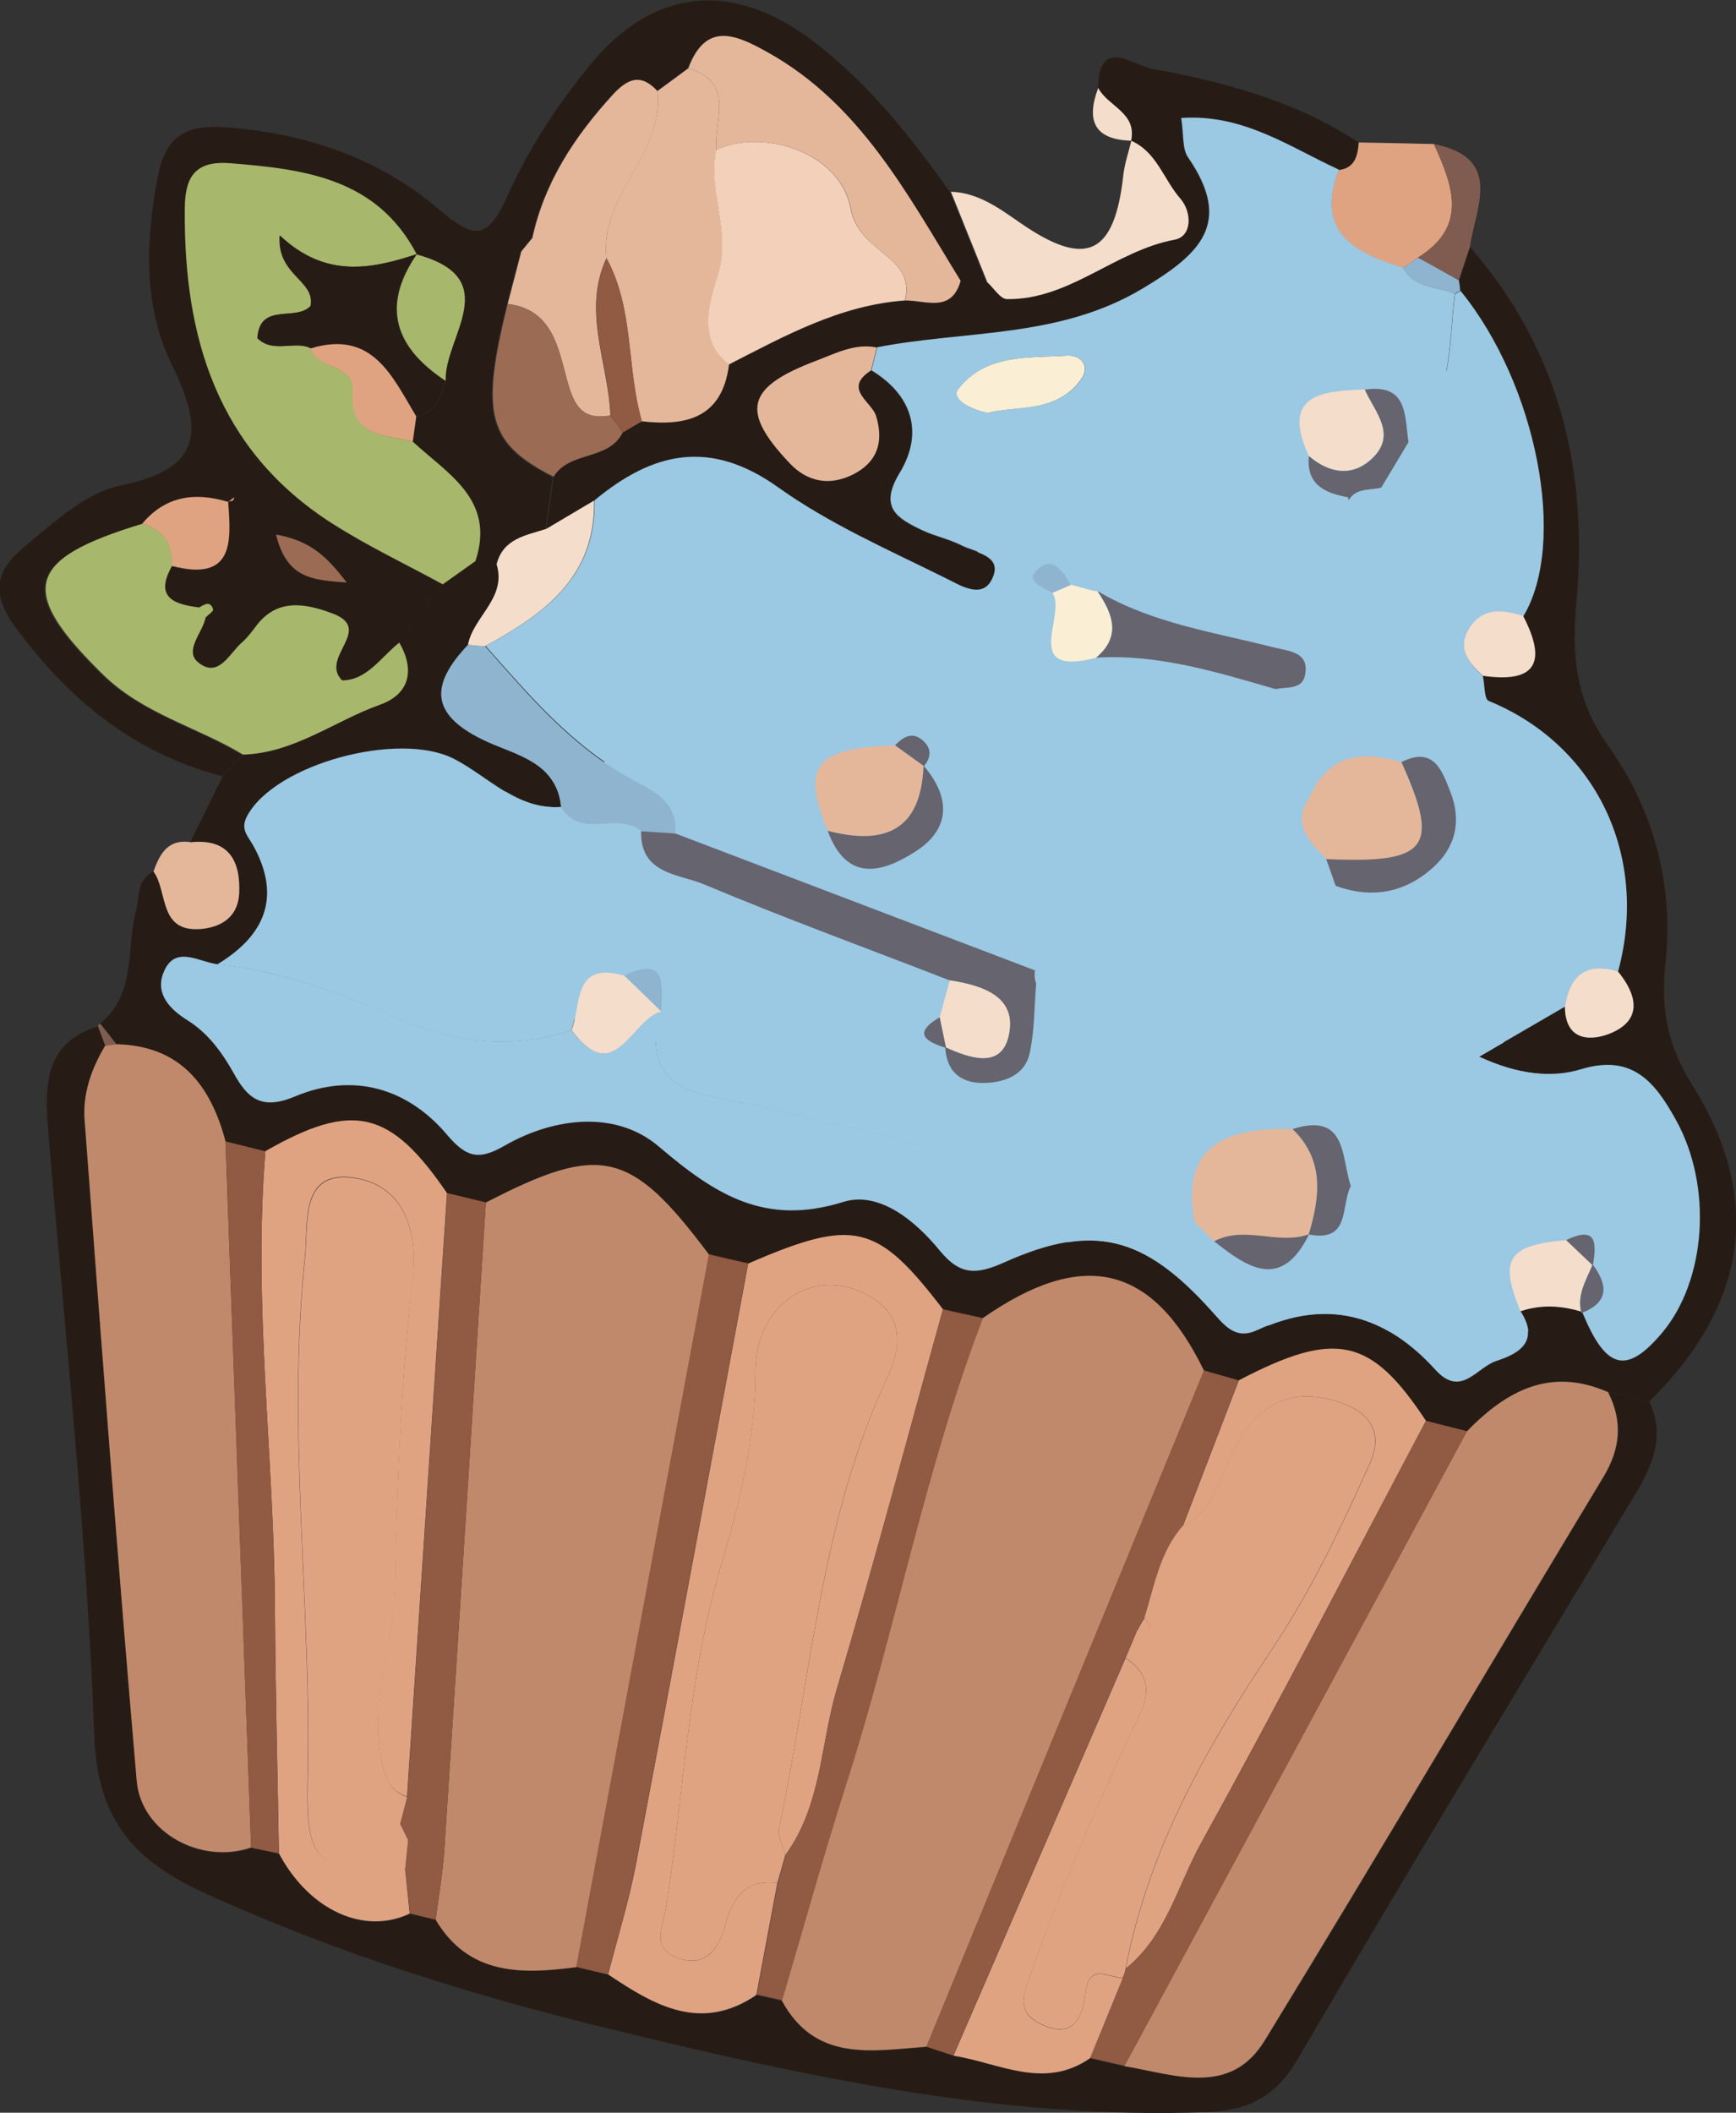 <?xml version="1.0" encoding="UTF-8"?>
<svg id="Layer_2" data-name="Layer 2" xmlns="http://www.w3.org/2000/svg" viewBox="0 0 78.61 95.64">
  <rect x="0" y="0" width="78.61" height="95.64" fill="#333333" stroke="none"/>
  <defs>
    <style>
      .cls-1 {
        fill: #65646f;
      }

      .cls-1, .cls-2, .cls-3, .cls-4, .cls-5, .cls-6, .cls-7, .cls-8, .cls-9, .cls-10, .cls-11, .cls-12, .cls-13, .cls-14 {
        stroke-width: 0px;
      }

      .cls-2 {
        fill: #e4b79b;
      }

      .cls-3 {
        fill: #805c50;
      }

      .cls-4 {
        fill: #915a43;
      }

      .cls-5 {
        fill: #f2d0b9;
      }

      .cls-6 {
        fill: #e0a382;
      }

      .cls-7 {
        fill: #faefd4;
      }

      .cls-8 {
        fill: #f4ddcb;
      }

      .cls-9 {
        fill: #a7b76c;
      }

      .cls-10 {
        fill: #8fb4cf;
      }

      .cls-11 {
        fill: #9b6b54;
      }

      .cls-12 {
        fill: #9bc8e2;
      }

      .cls-13 {
        fill: #c1896b;
      }

      .cls-14 {
        fill: #271c15;
      }
    </style>
  </defs>
  <g id="Layer_1-2" data-name="Layer 1">
    <g>
      <path class="cls-12" d="M47.51,32.86c2.1.77,7.11,1.18,8.58,2.89,1.27,1.48,1.07.47.14,1.61-.86,1.06-4.7.85-5.93.91-7.82.41-15.37-.76-22.8-3.19v10.61c8.02-2.24,14.78,6.64,20.79,10.51,2.98,1.92,6.28,3.37,9.8,3.92,1.81.28,3.53.34,5.35.15.72-.07,4.9-.7,4.03-1.03l-3.29-2.53.4.72,7.53-7.53c-4.2-2.81-12.78-8.09-12.86-13.81-.05-3.42,2.57-6.87,3.93-9.9,1.28-2.86,1.98-5.53,2.37-8.64h-11c.19,5.05-2.36,9.69-7.56,10.95-4.54,1.1-9.11-.62-12.27,3.93-2.52,3.63-1.04,8.31,2.21,10.88,4.21,3.32,10.09,3.64,15.01,1.98,6.68-2.24,3.81-12.87-2.92-10.61-1.01.47-2.07.69-3.18.64-2.55-1.14-3.6.32-3.17,4.37.78.59,3.35.01,4.37-.11,3.63-.42,7.03-1.74,9.98-3.89,5.81-4.25,8.8-11.02,8.54-18.15s-10.14-6.86-11,0c-.53,4.23-3.56,7.91-4.97,11.87-1.49,4.21-1.79,8.52-.13,12.72,2.95,7.46,10.67,12.96,17.11,17.26,4.76,3.18,10.05-2.95,7.53-7.53-2.58-4.67-6.29-3.46-10.59-2.71-5.12.89-9.22-1.95-13.09-4.96-7.68-5.98-15.54-12-25.84-9.12-5.39,1.51-5.06,8.95,0,10.61,6.83,2.24,13.97,3.53,21.17,3.67,6.17.11,13.88.05,18.68-4.43,4.16-3.88,4.8-9.77,1.65-14.47-3.65-5.43-9.95-6.13-15.63-8.2-6.66-2.43-9.53,8.2-2.92,10.61h0Z"/>
      <g>
        <path class="cls-14" d="M4.53,46.33c1.65-1.32,1.17-3.34,1.62-5.05.18-.69.02-1.44.8-1.83.67.91.21,2.79,2.19,2.6.97-.09,1.64-.61,1.69-1.6.07-1.48-.47-2.51-2.22-2.32.49-1,.99-2,1.48-3.01.3-.32.6-.64.9-.96,2.31-.07,4.13-1.52,6.2-2.26,1.33-.47,1.61-1.55.88-2.81.66-.88,1.32-1.77,1.98-2.65.49-.35.99-.7,1.48-1.05.32.05.64.11.97.16.46,1.53-1.06,2.36-1.3,3.64-1.78,1.89-1.67,3.23.89,4.4,1.3.59,3.14.94,3.32,2.94-2.01.14-3.28-1.39-4.86-2.19-2.48-1.25-8.04.23-9.33,2.58-.34.62.02.91.28,1.38,1.27,2.32.5,4.07-1.65,5.36-.88-.13-1.97-.92-2.45.44-.33.91.31,1.6,1.1,2.09.93.58,1.57,1.44,2.09,2.38.63,1.12,1.24,1.72,2.77,1.08,2.63-1.1,5.12-.39,6.93,1.76.9,1.06,1.48,1.09,2.58.46,2.31-1.32,5.07-1.58,6.98.04,2.57,2.19,4.81,3.61,8.35,2.51,1.63-.51,3.28.86,4.38,2.21.93,1.14,1.67,1.08,2.95.51,3.98-1.78,6.28-1.19,9.32,2.18.61.67,1.1,1.37,2.1.9,3.16-1.47,5.81-.68,8.07,1.8,1.17,1.28,1.87-.11,2.75-.4,1.14-.37,1.93-.94,1.08-2.27.94-.32,1.87-.27,2.8.03,1.06,2.62,1.99,2.88,3.6.99,2.01-2.36,2.33-6.64.64-9.68-.9-1.62-1.91-3.01-4.28-2.28-1.31.4-2.84.26-4.63-.57,1.55-.9,2.72-1.58,3.89-2.26.02,1.67,1.32,1.54,2.15,1.17,1.39-.63,1.07-1.76.25-2.77,1.42-5.25-1.01-10.27-5.86-12.25-.21-.08-.18-.74-.26-1.12,2.49.37,2.87-.69,1.82-2.71,2-3.33.63-10.48-2.84-14.73-.01-.16-.03-.31-.06-.47.17-.5.33-1.01.5-1.51,4.03,4.61,5.35,10.07,4.82,16.01-.22,2.4-.08,4.43,1.42,6.54,2.07,2.9,3.01,6.32,2.6,9.98-.21,1.94.11,3.64,1.21,5.38,3.3,5.24,2.42,10.06-1.93,14.34-.62-.14-1.24-.28-1.87-.43-2.62-1.15-4.6-.05-6.39,1.78-.62-.16-1.24-.31-1.86-.47-2.49-3.79-4.08-4.13-8.48-1.83-.52-.15-1.04-.3-1.57-.45-2.34-4.8-5.48-5.54-10.03-2.36-.6-.13-1.2-.27-1.81-.4-2.99-3.9-4.02-4.14-8.82-2.07-.59-.14-1.18-.28-1.77-.41-3.55-4.74-4.88-5.06-10.11-2.36-.58-.14-1.17-.28-1.75-.42-2.58-3.77-4.27-4.16-8.22-1.9l-1.81-.45c-.68-2.55-2.05-4.32-4.94-4.39-.25-.31-.5-.63-.74-.94Z"/>
        <path class="cls-14" d="M22.49,25.56c-.32-.05-.64-.11-.97-.16.92-2.79-1.26-3.94-2.84-5.41.05-.38.11-.76.16-1.14.9-.15,1.14-.86,1.33-1.6-.07-1.99,2.71-4.63-1.31-5.72h0c-1.81-3.45-5.05-3.86-8.43-4.13-1.67-.13-2.06.71-2.07,2.04-.06,5.82,1.47,10.94,6.68,14.27,1.6,1.02,3.33,1.84,5,2.75-.66.88-1.32,1.77-1.98,2.65-.84.67-1.47,1.71-2.59,1.71-1.05-1.05,1.5-2.32-.46-3.04-1.2-.44-2.48-.71-3.44.59-.19.25-.38.51-.62.72-.58.51-1.07,1.66-1.99.92-.66-.53.19-1.34.32-2.03.12-.12.37-.29.35-.37-.12-.41-.39-.23-.63-.09-1.15-.14-2.04-.45-1.24-1.88,2.81.73,2.67-1.09,2.52-2.92.08-.01.17-.01.23-.05.04-.02.05-.1.07-.15-.1.07-.19.15-.29.22-1.49-.45-2.83-.28-3.89.99-5.31,1.6-5.65,3.03-1.8,6.81,1.83,1.79,4.27,2.38,6.36,3.64-.3.32-.6.64-.9.96-3.99-1.05-6.95-3.45-9.37-6.76-1.19-1.63-.82-2.64.53-3.73,1.33-1.08,2.64-2.35,4.31-2.69,3.64-.75,3.7-2.5,2.25-5.44-1.28-2.62-1.2-5.55-.65-8.46.35-1.88,1.26-2.43,3.06-2.3,3.62.26,6.93,1.37,9.68,3.71,1.49,1.27,2.17,1.52,3.1-.58.94-2.12,2.26-4.13,3.73-5.93,2.9-3.54,6.48-3.86,10.12-1.1,2.49,1.89,4.41,4.31,6.2,6.84.55,1.37,1.1,2.73,1.65,4.1-.4-.02-.8-.05-1.21-.07-2.4-3.88-4.53-8-8.75-10.35-1.41-.79-2.77-1.41-3.58.73-.47.34-.93.68-1.4,1.03-.77-.83-1.37-.55-2.05.2-1.71,1.88-3.07,3.93-3.61,6.45-.17.2-.33.4-.5.61-.21.79-.41,1.59-.62,2.38-1.24,5.01-.9,6.3,2.08,7.83-.11.79-.22,1.57-.33,2.36-.92.3-1.96.43-2.25,1.61ZM12.5,24.2c.5,2.03,1.68,2.05,3.2,2.17-.87-1.12-1.58-1.88-3.2-2.17Z"/>
        <path class="cls-14" d="M72.81,63.01c.62.14,1.24.28,1.87.43.74,1.55.16,2.88-.64,4.22-5.12,8.51-10.27,16.99-15.28,25.56-1.01,1.72-2.25,2.32-4.1,2.39-9.28.36-18.25-1.62-27.16-3.79-6.21-1.52-12.32-3.42-18.18-6.1-3.15-1.44-4.91-3.22-5.05-7.13-.34-9.17-1.35-18.31-2.09-27.46-.16-2.01-.16-3.92,2.25-4.67.11.3.23.6.34.91-.62,1.03-1.02,2.18-.93,3.35.74,9.98,1.5,19.96,2.36,29.93.2,2.35,2.92,3.79,5.18,3.01.42.09.84.17,1.26.26,1.36,2.57,3.84,3.71,5.93,2.72.39.09.78.19,1.17.28,1.51,2.53,3.9,2.46,6.37,2.14.48.11.96.22,1.44.34,2.09,1.4,4.21,2.64,6.72.92.38.09.76.17,1.15.26,1.51,2.81,4.09,2.27,6.56,2.09.41.13.81.26,1.22.4,2.05.33,4.09,1.56,6.18.11.52.12,1.04.24,1.55.36,2.26.38,4.79,1.4,6.35-1.15,5.18-8.46,10.2-17.01,15.33-25.5.8-1.32.89-2.54.22-3.87Z"/>
        <path class="cls-14" d="M43.5,12.71c.4.02.8.05,1.21.07.3.27.59.76.89.76,2.84.04,4.9-2.18,7.59-2.69.78-.15.81-1.23.25-1.87-.75-.86-1.06-2.1-2.22-2.61.27-1.27-1.05-1.55-1.49-2.39,0-2.35,1.62-1.02,2.37-.88,3.31.6,6.56,1.46,9.42,3.35-.05.6-.16,1.15-.91,1.25-2.23-1.02-4.32-2.53-7.14-2.34.12.77.04,1.39.31,1.78,2.04,2.97.56,4.36-2.06,5.94-3.79,2.27-8,1.87-12.02,2.66-1-.19-1.86.27-2.74.6-3.16,1.2-3.43,2.27-1.21,4.63.82.87,1.84,1.04,2.87.52,1.08-.54,1.42-1.44,1.05-2.65-.2-.65-1.53-1.23-.23-2.06,1.88,1.14,2.36,2.85,1.29,4.63-.96,1.59-.12,2.07,1.01,2.61.58.27,1.23.4,1.79.69.61.31,1.78.42,1.46,1.34-.42,1.2-1.52.47-2.17.15-2.58-1.28-5.26-2.45-7.59-4.11-3.1-2.21-5.7-1.6-8.33.58-.72.43-1.44.85-2.16,1.28.11-.79.22-1.57.33-2.36.72-1.18,2.49-.72,3.13-2.01.29-.17.57-.33.86-.5,2.02.23,3.64-.16,3.95-2.56,2.54-1.31,5.04-2.7,7.98-2.9.94-.02,2.09.58,2.51-.9Z"/>
        <path class="cls-8" d="M51.22,6.37c1.16.51,1.47,1.75,2.22,2.61.56.64.53,1.73-.25,1.87-2.7.5-4.76,2.73-7.59,2.69-.3,0-.6-.5-.89-.76-.55-1.37-1.1-2.73-1.65-4.1,1.24.04,2.2.76,3.14,1.41,2.98,2.06,4.27,1.47,4.67-2.19.06-.52.24-1.02.36-1.53Z"/>
        <path class="cls-6" d="M60.62,7.7c.74-.09.86-.65.91-1.25,1.13.02,2.27.04,3.4.07.85,1.87,1.57,3.72-.72,5.14-.22.16-.45.32-.67.47-2.2-.67-4.02-1.6-2.92-4.44Z"/>
        <path class="cls-2" d="M8.61,38.13c1.75-.19,2.29.84,2.22,2.32-.05.98-.71,1.5-1.69,1.6-1.98.19-1.52-1.68-2.19-2.6.28-.78.64-1.47,1.66-1.33Z"/>
        <path class="cls-3" d="M64.21,11.66c2.29-1.43,1.57-3.28.72-5.14,3.15.64,1.9,2.82,1.63,4.65-.17.5-.33,1.01-.5,1.51-.62-.34-1.23-.68-1.85-1.03Z"/>
        <path class="cls-8" d="M49.73,3.98c.43.84,1.76,1.11,1.49,2.39-1.69-.05-2.04-.93-1.49-2.39Z"/>
        <path class="cls-3" d="M4.53,46.33c.25.31.5.63.74.94-.17.02-.33.04-.5.07-.11-.3-.23-.6-.34-.91,0,0,.1-.1.1-.1Z"/>
        <path class="cls-12" d="M70.86,45.57c-1.17.68-2.34,1.36-3.89,2.26,1.79.83,3.32.97,4.63.57,2.37-.72,3.38.67,4.28,2.28,1.7,3.05,1.37,7.32-.64,9.68-1.6,1.89-2.54,1.63-3.6-.99,0,0-.04.05-.04.05,1.25-.48,1.21-1.26.51-2.2v.05c.17-.97.22-1.84-1.2-1.15-2.65.22-3.06.85-2.08,3.22.85,1.33.07,1.9-1.08,2.27-.89.29-1.59,1.68-2.75.4-2.25-2.48-4.91-3.27-8.07-1.8-1.01.47-1.5-.23-2.1-.9-3.04-3.37-5.34-3.96-9.32-2.18-1.27.57-2.01.63-2.95-.51-1.1-1.35-2.75-2.72-4.38-2.21-3.54,1.1-5.78-.32-8.35-2.51-1.9-1.62-4.67-1.36-6.98-.04-1.1.63-1.68.6-2.58-.46-1.81-2.16-4.3-2.87-6.93-1.76-1.53.64-2.15.05-2.77-1.08-.53-.94-1.16-1.8-2.09-2.38-.79-.49-1.43-1.18-1.1-2.09.49-1.35,1.58-.56,2.46-.44,2.88.29,5.53,1.28,8.17,2.44,2.5,1.1,5.17,1.45,7.87.54,1.93,2.6,2.68-.41,3.98-.83-.9,3.9,2.16,3.71,4.45,4.26,6.64,1.59,13.34,2.95,19.79,5.26.29.29.59.58.88.87,1.53,1.23,3.05,2.24,4.3-.32h-.02c1.91.39,1.44-1.3,1.91-2.18.18.68.35,1.35.53,2.05,1.84-4.14,1.43-6.52-1.47-7.47-1.54-.5-2.91-1.24-4.35-1.9-1.25-.57-2.61-.86-3.29-2.23-1.71,2.92-3.76.43-5.66.37-.08-.19-.09-.39-.05-.59.12-.46.24-.93.36-1.39h0c2.38.66,4.79.15,7.19.21,2.36.06,4.6-.49,6.07-2.64,1.62.59,3.11.33,4.39-.81,1.05-.93,1.32-2.13.81-3.43-.38-.97-.75-2.1-2.22-1.36-1.8-.56-3.31-.35-4.17,1.58-1.4-1.35-1.5-3.1-1.52-4.88.49-.09,1.17.03,1.31-.61.23-1.09-.75-1.11-1.4-1.27-2.72-.69-5.52-1.09-7.99-2.55l-.24-.04c1.75-1,3.72-.57,5.58-.85,2.41-.36,4.9-.65,6-3.37l.03.14c.62.15,1.15.04,1.47-.58.41-.69.82-1.38,1.24-2.06,2.04-1.81,1.79-4.35,2.1-6.7l.25-.14c3.46,4.25,4.84,11.4,2.84,14.73-.93-.29-1.85-.4-2.45.58-.54.89-.01,1.54.62,2.13.08.39.06,1.04.26,1.12,4.85,1.98,7.28,7,5.86,12.25-1.44-.43-2.19.19-2.4,1.6Z"/>
        <path class="cls-12" d="M46.92,44.52c1.9.06,3.96,2.56,5.66-.37.68,1.37,2.04,1.66,3.29,2.23,1.44.66,2.82,1.4,4.35,1.9,2.91.95,3.31,3.32,1.47,7.47-.18-.7-.36-1.38-.53-2.05-.45-1.3-.15-3.36-2.64-2.58-3.62-.11-5.01,1.21-4.43,4.21-6.45-2.3-13.15-3.66-19.79-5.26-2.29-.55-5.34-.37-4.45-4.26,0,0,.09-.01.09-.01.01-1.14.31-2.56-1.68-1.63-2.36-.69-1.94,1.32-2.39,2.47-2.7.91-5.37.56-7.87-.54-2.64-1.16-5.29-2.16-8.17-2.44,2.15-1.29,2.92-3.04,1.65-5.36-.26-.47-.62-.76-.28-1.38,1.29-2.35,6.85-3.83,9.33-2.58,1.58.8,2.85,2.33,4.86,2.19.87,1.5,2.59.17,3.63,1.1-.04,1.95,1.71,1.93,2.84,2.4,3.67,1.54,7.41,2.91,11.13,4.35-.15.56-.31,1.12-.46,1.68-1.25.75-.62,1.1.29,1.39l-.03-.04c.08,1.19.78,1.69,1.89,1.62.9-.05,1.74-.41,1.94-1.36.21-1.02.2-2.09.28-3.14Z"/>
        <path class="cls-13" d="M41.96,92.65c-2.47.18-5.04.72-6.56-2.09.97-3.27,1.87-6.56,2.91-9.8,2.24-6.98,3.56-14.22,6.18-21.08,4.55-3.18,7.69-2.44,10.03,2.37-4.19,10.2-8.38,20.41-12.57,30.61Z"/>
        <path class="cls-13" d="M26.1,89.05c-2.47.32-4.86.39-6.37-2.14.13-1.05.32-2.11.39-3.16.64-9.77,1.26-19.54,1.88-29.31,5.22-2.7,6.56-2.38,10.11,2.36-2,10.75-4,21.51-6,32.26Z"/>
        <path class="cls-13" d="M72.81,63.01c.67,1.33.58,2.55-.22,3.87-5.13,8.49-10.15,17.04-15.33,25.5-1.56,2.54-4.09,1.53-6.35,1.15,5.17-9.58,10.34-19.16,15.51-28.73,1.78-1.83,3.77-2.93,6.39-1.78Z"/>
        <path class="cls-13" d="M4.77,47.34c.17-.02.33-.05.5-.07,2.89.07,4.26,1.84,4.94,4.39.39,10.66.78,21.32,1.16,31.97-2.25.78-4.97-.66-5.18-3.01-.86-9.97-1.61-19.95-2.36-29.93-.09-1.17.31-2.32.93-3.35Z"/>
        <path class="cls-6" d="M34.26,90.3c-2.52,1.72-4.63.48-6.72-.92.42-1.65.93-3.28,1.25-4.94,1.72-9.07,3.4-18.16,5.09-27.24,4.8-2.08,5.83-1.83,8.82,2.07-1.59,5.72-3.11,11.47-4.8,17.16-.75,2.52-.69,5.31-2.34,7.55-.1-.4-.36-.84-.28-1.21,1.45-6.86,1.88-13.96,4.91-20.44.82-1.75.56-3.13-1.33-3.9-2.27-.93-4.65.74-4.65,3.67,0,3.07-.73,5.96-1.57,8.8-1.49,5.05-1.67,10.27-2.47,15.4-.16,1.01-.71,1.88.54,2.34,1.16.43,1.81-.34,2.1-1.38.34-1.24.85-2.22,2.39-2.02-.32,1.69-.63,3.37-.95,5.06Z"/>
        <path class="cls-6" d="M18.56,86.62c-2.08.99-4.56-.15-5.93-2.72-.06-3.7-.16-7.41-.18-11.11-.04-6.9-1-13.77-.43-20.68,3.96-2.26,5.65-1.87,8.22,1.9-.6,9.11-1.21,18.22-1.81,27.33-.51-.21-.85-.5-1.02-1.1-.87-2.91.44-5.68.48-8.53.07-4.65.3-9.31.79-13.94.26-2.38-.6-4.13-2.59-4.45-2.56-.41-2.12,2.05-2.29,3.64-.82,7.81.3,15.61.13,23.42-.09,4.04.33,4.32,4.41,4.18.07.68.14,1.37.21,2.05Z"/>
        <path class="cls-9" d="M18.69,19.99c1.58,1.47,3.76,2.62,2.84,5.41-.49.35-.99.7-1.48,1.05-1.67-.91-3.4-1.73-5-2.75-5.22-3.33-6.74-8.45-6.68-14.27.01-1.34.4-2.18,2.07-2.04,3.38.27,6.63.69,8.43,4.12-2.07.68-4.13,1.09-6.19-.85-.13,1.82,1.62,2.02,1.4,3.19-.68.73-2.3-.19-2.41,1.46.73.71,1.68.08,2.43.46.28,1,1.98.69,1.89,1.91-.16,2.11,1.43,1.99,2.71,2.31Z"/>
        <path class="cls-9" d="M7.79,25.62c-.81,1.43.09,1.74,1.24,1.88.09.15.19.31.28.46-.14.69-.99,1.5-.33,2.03.92.74,1.4-.41,1.99-.92.24-.21.43-.47.62-.72.96-1.29,2.24-1.03,3.44-.59,1.96.72-.58,1.99.46,3.04,1.12,0,1.75-1.04,2.59-1.71.73,1.26.45,2.34-.87,2.81-2.07.74-3.89,2.19-6.2,2.26-2.09-1.26-4.53-1.84-6.36-3.64-3.85-3.78-3.51-5.21,1.8-6.81.97.27,1.41.92,1.35,1.91Z"/>
        <path class="cls-6" d="M56.09,62.49c4.39-2.3,5.99-1.95,8.48,1.83-3.38,6.38-6.69,12.79-10.18,19.11-1.06,1.92-1.58,4.21-3.41,5.68,1.02-5.37,3.66-10.02,6.63-14.46,1.79-2.67,3.13-5.52,4.43-8.41.58-1.3.1-2.24-1.29-2.73-2.58-.91-4.11.37-5.07,2.53-.52,1.18-.84,2.41-2.11,3.03.84-2.2,1.69-4.39,2.53-6.59Z"/>
        <path class="cls-4" d="M33.87,57.2c-1.69,9.08-3.37,18.16-5.09,27.24-.32,1.67-.83,3.3-1.25,4.94-.48-.11-.96-.23-1.44-.34,2-10.75,4.01-21.51,6.01-32.26.59.14,1.18.28,1.77.41Z"/>
        <path class="cls-4" d="M50.98,89.11c1.83-1.47,2.34-3.76,3.41-5.68,3.49-6.32,6.8-12.73,10.18-19.11.62.16,1.24.31,1.86.47-5.17,9.58-10.34,19.16-15.51,28.73-.52-.12-1.04-.24-1.56-.36.49-1.21.99-2.41,1.48-3.62.07-.14.12-.28.14-.43Z"/>
        <path class="cls-4" d="M56.09,62.49c-.84,2.2-1.69,4.39-2.53,6.59-1.05,1.19-1.28,2.73-1.74,4.17-.13.17-.23.35-.33.55-.18.42-.35.84-.53,1.26-2.6,6-5.19,11.99-7.79,17.99-.41-.13-.81-.26-1.22-.4,4.19-10.2,8.38-20.41,12.57-30.61.52.15,1.04.3,1.57.45Z"/>
        <path class="cls-4" d="M18.44,81.34c.6-9.11,1.21-18.22,1.81-27.33.58.14,1.17.28,1.75.42-.62,9.77-1.24,19.54-1.88,29.31-.07,1.06-.26,2.11-.39,3.16-.39-.09-.78-.19-1.17-.28-.07-.68-.14-1.37-.21-2.05.04-.43.09-.85.13-1.28-.12-.25-.24-.49-.36-.74.11-.41.21-.81.32-1.22Z"/>
        <path class="cls-4" d="M12.02,52.11c-.57,6.91.39,13.78.43,20.68.02,3.7.12,7.41.18,11.11-.42-.09-.84-.17-1.26-.26-.39-10.66-.78-21.31-1.16-31.97.6.15,1.21.3,1.81.45Z"/>
        <path class="cls-4" d="M35.56,83.98c1.64-2.25,1.59-5.03,2.34-7.55,1.69-5.69,3.21-11.44,4.8-17.16.6.13,1.2.27,1.81.4-2.63,6.86-3.95,14.11-6.18,21.08-1.04,3.25-1.95,6.54-2.91,9.8-.38-.09-.76-.17-1.15-.26.32-1.69.63-3.37.95-5.06.12-.42.24-.84.36-1.26Z"/>
        <path class="cls-10" d="M29.04,37.63c-1.04-.93-2.76.41-3.63-1.1-.19-2-2.03-2.35-3.33-2.94-2.57-1.17-2.68-2.51-.89-4.4.26.02.52.05.78.07,1.96,2.21,3.87,4.48,6.51,5.95,1,.56,2.22,1,2.1,2.52-.51-.03-1.03-.07-1.54-.1Z"/>
        <path class="cls-8" d="M21.97,29.26c-.26-.02-.52-.04-.78-.07.24-1.28,1.76-2.11,1.3-3.64.29-1.18,1.33-1.31,2.25-1.61.72-.43,1.44-.85,2.16-1.28.07,3.48-2.28,5.15-4.93,6.59Z"/>
        <path class="cls-8" d="M72.13,57.29s-.01-.05-.01-.05c-.29.7-.73,1.37-.51,2.2,0,0,.04-.05.04-.05-.93-.29-1.86-.35-2.8-.03-.98-2.37-.57-3,2.08-3.22.4.38.81.77,1.21,1.15Z"/>
        <path class="cls-8" d="M70.86,45.57c.22-1.41.96-2.03,2.4-1.6.83,1.01,1.15,2.14-.25,2.77-.83.37-2.13.5-2.15-1.17Z"/>
        <path class="cls-8" d="M67.14,30.59c-.64-.59-1.17-1.24-.62-2.13.6-.98,1.52-.87,2.45-.58,1.05,2.02.67,3.07-1.82,2.71Z"/>
        <path class="cls-10" d="M64.21,11.66c.62.34,1.23.68,1.85,1.03.03.16.05.31.06.47,0,0-.25.14-.25.14-.8-.35-1.83-.23-2.34-1.16.22-.16.45-.32.67-.47Z"/>
        <path class="cls-2" d="M33.01,16.51c-.31,2.41-1.93,2.79-3.95,2.56-.7-2.42-.34-5.07-1.6-7.38-.32-2.86,2.63-4.72,2.31-7.57.47-.34.93-.68,1.4-1.03,2.16.64,1.14,2.37,1.27,3.7-.4,1.81.64,3.51.12,5.5-.24.92-1.17,3.01.45,4.21Z"/>
        <path class="cls-2" d="M32.44,6.79c-.13-1.33.89-3.06-1.27-3.7.8-2.14,2.16-1.52,3.58-.73,4.22,2.35,6.35,6.46,8.75,10.35-.42,1.47-1.57.88-2.51.89.49-2.04-2.08-2.1-2.46-4.15-.5-2.66-4.12-3.63-6.08-2.66Z"/>
        <path class="cls-2" d="M29.77,4.12c.33,2.86-2.63,4.72-2.31,7.57-1.11,2.4.09,4.75.18,7.12-1.3.22-1.65-.45-1.97-1.63-.39-1.42-.66-3.18-2.68-3.42.21-.79.41-1.59.62-2.38.16-.2.33-.4.5-.61.55-2.52,1.9-4.57,3.61-6.45.68-.75,1.28-1.03,2.05-.2Z"/>
        <path class="cls-14" d="M14.08,15.77c-.75-.38-1.7.25-2.43-.46.11-1.65,1.73-.74,2.41-1.46.22-1.17-1.53-1.37-1.4-3.19,2.06,1.94,4.12,1.53,6.19.85,0,0,0,.01,0,.01-1.64,2.38-.95,4.23,1.31,5.72-.2.74-.43,1.45-1.33,1.61-1.09-1.8-1.97-3.92-4.77-3.08Z"/>
        <path class="cls-11" d="M22.99,13.76c2.03.24,2.3,2,2.68,3.42.32,1.18.67,1.85,1.97,1.63.19.25.38.51.56.76-.64,1.3-2.42.83-3.13,2.01-2.98-1.52-3.32-2.81-2.08-7.83Z"/>
        <path class="cls-9" d="M20.18,17.24c-2.26-1.49-2.94-3.34-1.31-5.72,4.02,1.09,1.24,3.73,1.31,5.72Z"/>
        <path class="cls-6" d="M14.08,15.77c2.8-.85,3.68,1.28,4.77,3.08-.05.38-.11.76-.16,1.14-1.29-.32-2.88-.2-2.72-2.31.09-1.22-1.61-.91-1.89-1.91Z"/>
        <path class="cls-6" d="M7.79,25.62c.05-.99-.38-1.64-1.35-1.91,1.06-1.27,2.39-1.44,3.89-.99v-.02c.14,1.83.27,3.64-2.53,2.92Z"/>
        <path class="cls-11" d="M12.5,24.2c1.62.29,2.33,1.05,3.2,2.17-1.51-.12-2.7-.14-3.2-2.17Z"/>
        <path class="cls-11" d="M24.11,10.77c-.17.2-.33.4-.5.61.17-.2.33-.4.5-.61Z"/>
        <path class="cls-9" d="M9.02,27.5c.24-.14.51-.32.63.09.02.08-.22.24-.35.37-.1-.15-.19-.3-.28-.46Z"/>
        <path class="cls-6" d="M10.32,22.73c.1-.07.19-.15.29-.22-.02.05-.03.13-.07.15-.07.03-.15.03-.23.05,0,0,.01.02.01.02Z"/>
        <path class="cls-6" d="M43.18,93.05c2.6-6,5.19-11.99,7.79-17.99,1.71,1.15.64,2.49.12,3.64-1.58,3.46-3.11,6.93-4.37,10.53-.35,1.01-.76,1.83.39,2.39,1.44.71,1.91-.21,2.05-1.44.15-1.33,1.04-.65,1.68-.63-.49,1.21-.99,2.41-1.48,3.62-2.09,1.45-4.12.21-6.18-.11Z"/>
        <path class="cls-12" d="M63.54,12.14c.51.93,1.54.81,2.34,1.16-.31,2.36-.06,4.89-2.1,6.7-.18-1.19-.02-2.67-1.98-2.37-1.95.07-3.79.23-2.52,3.01-.13,1.3.72,1.68,1.77,1.87-1.1,2.72-3.59,3.01-6,3.37-1.86.28-3.83-.15-5.58.85-.32-.09-.64-.17-.96-.26-.36-.66-.87-1.37-1.57-.65-.47.49.32.77.73,1,.69.96-1.48,3.83,1.97,2.94,2.83-.18,5.49.65,8.15,1.43.02,1.78.12,3.53,1.52,4.88-.82,1.23,0,2.01.76,2.8.14.41.28.81.43,1.22-1.47,2.15-3.71,2.7-6.07,2.64-2.4-.06-4.81.44-7.19-.21-.06-.06-.13-.12-.19-.18.07.06.13.12.2.18-.12.46-.24.93-.36,1.39-5.43-2.07-10.86-4.13-16.29-6.2.12-1.52-1.11-1.96-2.1-2.52-2.64-1.48-4.55-3.74-6.51-5.95,2.65-1.44,5-3.11,4.93-6.59,2.64-2.19,5.23-2.8,8.33-.58,2.33,1.66,5.01,2.83,7.59,4.11.65.32,1.75,1.05,2.17-.15.33-.92-.84-1.03-1.46-1.34-.57-.29-1.22-.42-1.79-.69-1.13-.54-1.98-1.02-1.01-2.61,1.07-1.77.59-3.49-1.29-4.63.09-.35.17-.69.26-1.04,4.02-.78,8.23-.39,12.02-2.66,2.63-1.57,4.1-2.97,2.06-5.94-.27-.39-.19-1.01-.31-1.78,2.82-.19,4.91,1.32,7.14,2.34-1.1,2.84.72,3.77,2.92,4.44ZM41.84,34.68c.31-.36.36-.76.01-1.1-.49-.49-.92-.26-1.32.16-3.63.13-4.25.92-3.05,3.87.86,2.35,2.46,1.91,4,.92,1.55-1,1.59-2.42.34-3.87v.02ZM44.75,18.7c1.2-.38,3.07.06,4.23-1.55.39-.55,0-1.09-.65-1.05-1.76.11-3.7-.09-4.93,1.52-.3.39.39.87,1.36,1.08Z"/>
        <path class="cls-5" d="M32.44,6.79c1.96-.97,5.58,0,6.08,2.66.38,2.04,2.96,2.11,2.46,4.15-2.93.21-5.44,1.6-7.98,2.9-1.62-1.2-.69-3.3-.45-4.21.52-1.99-.52-3.7-.12-5.5Z"/>
        <path class="cls-2" d="M39.7,15.73c-.09.35-.17.69-.26,1.04-1.29.83.03,1.41.23,2.06.37,1.21.03,2.11-1.05,2.65-1.04.52-2.06.35-2.87-.52-2.23-2.36-1.96-3.43,1.21-4.63.88-.33,1.74-.8,2.74-.6Z"/>
        <path class="cls-4" d="M28.21,19.57c-.19-.25-.38-.51-.56-.76-.09-2.37-1.29-4.72-.18-7.12,1.25,2.3.9,4.95,1.6,7.38-.29.17-.57.33-.86.5Z"/>
        <path class="cls-1" d="M30.58,37.73c5.43,2.07,10.86,4.13,16.29,6.2-.04.2-.02.4.05.59-.09,1.05-.07,2.12-.29,3.14-.2.95-1.03,1.31-1.94,1.36-1.12.06-1.82-.44-1.89-1.62,1.07.49,2.5.99,2.85-.45.45-1.82-1.14-2.34-2.65-2.57-3.71-1.44-7.46-2.81-11.13-4.35-1.13-.47-2.88-.45-2.84-2.4.51.03,1.03.07,1.54.1Z"/>
        <path class="cls-2" d="M54.1,55.33c-.58-3,.81-4.33,4.43-4.22,1.46,1.41,1.24,3.07.73,4.78,0,0,.02-.01.02-.01-1.41.51-2.92-.41-4.3.32-.29-.29-.59-.58-.88-.87Z"/>
        <path class="cls-2" d="M60.06,38.89c-.77-.79-1.59-1.58-.76-2.8.85-1.94,2.37-2.14,4.17-1.58,1.76,3.89,1.2,4.6-3.4,4.39Z"/>
        <path class="cls-1" d="M57.78,31.2c-2.67-.77-5.32-1.6-8.15-1.43,1.17-.98.75-1.99.07-3.01,2.47,1.46,5.28,1.86,7.99,2.55.65.17,1.63.18,1.4,1.27-.13.64-.82.51-1.31.61Z"/>
        <path class="cls-1" d="M60.06,38.89c4.6.21,5.16-.5,3.4-4.39,1.47-.74,1.84.39,2.22,1.36.51,1.3.24,2.5-.81,3.43-1.28,1.14-2.77,1.4-4.39.81-.14-.41-.28-.81-.43-1.22Z"/>
        <path class="cls-1" d="M61.04,22.51c-1.05-.19-1.9-.57-1.77-1.87.91.78,1.94.97,2.84.14,1.18-1.1.14-2.12-.31-3.14,1.96-.29,1.8,1.18,1.98,2.37-.41.69-.82,1.38-1.24,2.07-.51.13-1.13,0-1.47.57l-.03-.14Z"/>
        <path class="cls-8" d="M25.88,46.64c.46-1.15.03-3.16,2.4-2.47.56.54,1.12,1.09,1.68,1.63,0,0-.09.01-.09.01-1.3.42-2.06,3.43-3.98.83Z"/>
        <path class="cls-7" d="M49.69,26.77c.68,1.02,1.1,2.03-.07,3.01-3.45.89-1.28-1.99-1.97-2.95.28-.12.56-.24.84-.36.32.09.64.17.96.26,0,0,.24.04.24.04Z"/>
        <path class="cls-1" d="M59.26,55.89c.51-1.71.73-3.37-.73-4.78,2.49-.78,2.19,1.29,2.64,2.58-.47.88,0,2.57-1.91,2.19Z"/>
        <path class="cls-1" d="M54.98,56.19c1.39-.73,2.9.19,4.3-.32-1.25,2.55-2.77,1.54-4.3.32Z"/>
        <path class="cls-1" d="M72.13,57.29c-.4-.38-.81-.77-1.21-1.15,1.42-.69,1.37.18,1.21,1.15Z"/>
        <path class="cls-1" d="M71.61,59.44c-.22-.82.22-1.49.51-2.2.7.94.74,1.72-.51,2.2Z"/>
        <path class="cls-12" d="M61.07,22.65c.34-.57.95-.44,1.47-.57-.32.62-.85.72-1.47.57Z"/>
        <path class="cls-8" d="M43.01,44.38c1.51.23,3.11.75,2.65,2.57-.36,1.44-1.78.94-2.85.45,0,0,.03.04.03.04-.1-.46-.19-.93-.29-1.39.15-.56.31-1.12.46-1.68Z"/>
        <path class="cls-10" d="M29.95,45.79c-.56-.54-1.12-1.09-1.68-1.63,1.99-.93,1.69.49,1.68,1.63Z"/>
        <path class="cls-1" d="M42.55,46.05c.1.46.19.93.29,1.39-.91-.29-1.54-.65-.29-1.39Z"/>
        <path class="cls-6" d="M35.56,83.98c-.12.42-.24.84-.36,1.26-1.54-.2-2.05.78-2.39,2.02-.29,1.04-.94,1.8-2.1,1.38-1.25-.46-.7-1.33-.54-2.34.8-5.14.98-10.35,2.47-15.4.84-2.84,1.56-5.73,1.57-8.8,0-2.93,2.38-4.6,4.65-3.67,1.89.77,2.15,2.16,1.33,3.9-3.04,6.47-3.46,13.58-4.91,20.44-.08.37.18.8.28,1.21Z"/>
        <path class="cls-6" d="M18.44,81.34c-.11.41-.21.81-.32,1.22.12.25.24.49.36.74-.04.43-.09.85-.13,1.28-4.08.14-4.5-.15-4.41-4.18.17-7.81-.95-15.61-.13-23.42.17-1.59-.26-4.05,2.29-3.64,1.98.32,2.84,2.07,2.59,4.45-.5,4.62-.72,9.29-.79,13.94-.04,2.86-1.35,5.62-.48,8.53.18.6.52.89,1.02,1.1Z"/>
        <path class="cls-6" d="M50.84,89.54c-.64-.02-1.53-.7-1.68.63-.14,1.24-.61,2.15-2.05,1.44-1.15-.57-.74-1.38-.39-2.39,1.25-3.6,2.79-7.07,4.37-10.53.52-1.15,1.59-2.49-.12-3.64.18-.42.36-.84.53-1.26.5.05.78-.03.32-.55.45-1.44.69-2.98,1.74-4.17,1.27-.62,1.59-1.85,2.11-3.03.95-2.15,2.49-3.44,5.07-2.53,1.39.49,1.87,1.43,1.29,2.73-1.3,2.89-2.64,5.74-4.43,8.41-2.97,4.44-5.61,9.09-6.63,14.46-.02.15-.07.3-.14.43Z"/>
        <path class="cls-6" d="M51.83,73.25c.46.52.18.6-.32.55.09-.19.2-.38.32-.55Z"/>
        <path class="cls-2" d="M37.48,37.61c-1.2-2.95-.58-3.74,3.05-3.87.44.31.87.63,1.31.94,0,0-.01-.02-.01-.02-.11,2.95-1.77,3.63-4.34,2.95Z"/>
        <path class="cls-7" d="M44.75,18.7c-.97-.21-1.66-.69-1.36-1.08,1.24-1.61,3.17-1.41,4.93-1.52.66-.04,1.04.5.65,1.05-1.15,1.61-3.02,1.18-4.23,1.55Z"/>
        <path class="cls-8" d="M61.79,17.63c.45,1.02,1.5,2.04.31,3.14-.9.83-1.93.64-2.84-.14-1.27-2.77.58-2.93,2.53-3Z"/>
        <path class="cls-1" d="M37.48,37.61c2.57.67,4.23,0,4.34-2.95,1.25,1.45,1.21,2.87-.34,3.87-1.53.99-3.14,1.43-4-.92Z"/>
        <path class="cls-10" d="M48.49,26.48c-.28.12-.56.24-.84.36-.41-.24-1.2-.51-.73-1,.7-.73,1.21-.01,1.57.65Z"/>
        <path class="cls-1" d="M41.84,34.68c-.44-.31-.87-.63-1.31-.94.4-.42.83-.65,1.32-.16.35.35.29.74-.01,1.1Z"/>
        <path class="cls-10" d="M47.24,42.54c-.07-.06-.13-.12-.2-.18.06.06.13.12.19.18,0,0,0,0,0,0Z"/>
      </g>
    </g>
  </g>
</svg>